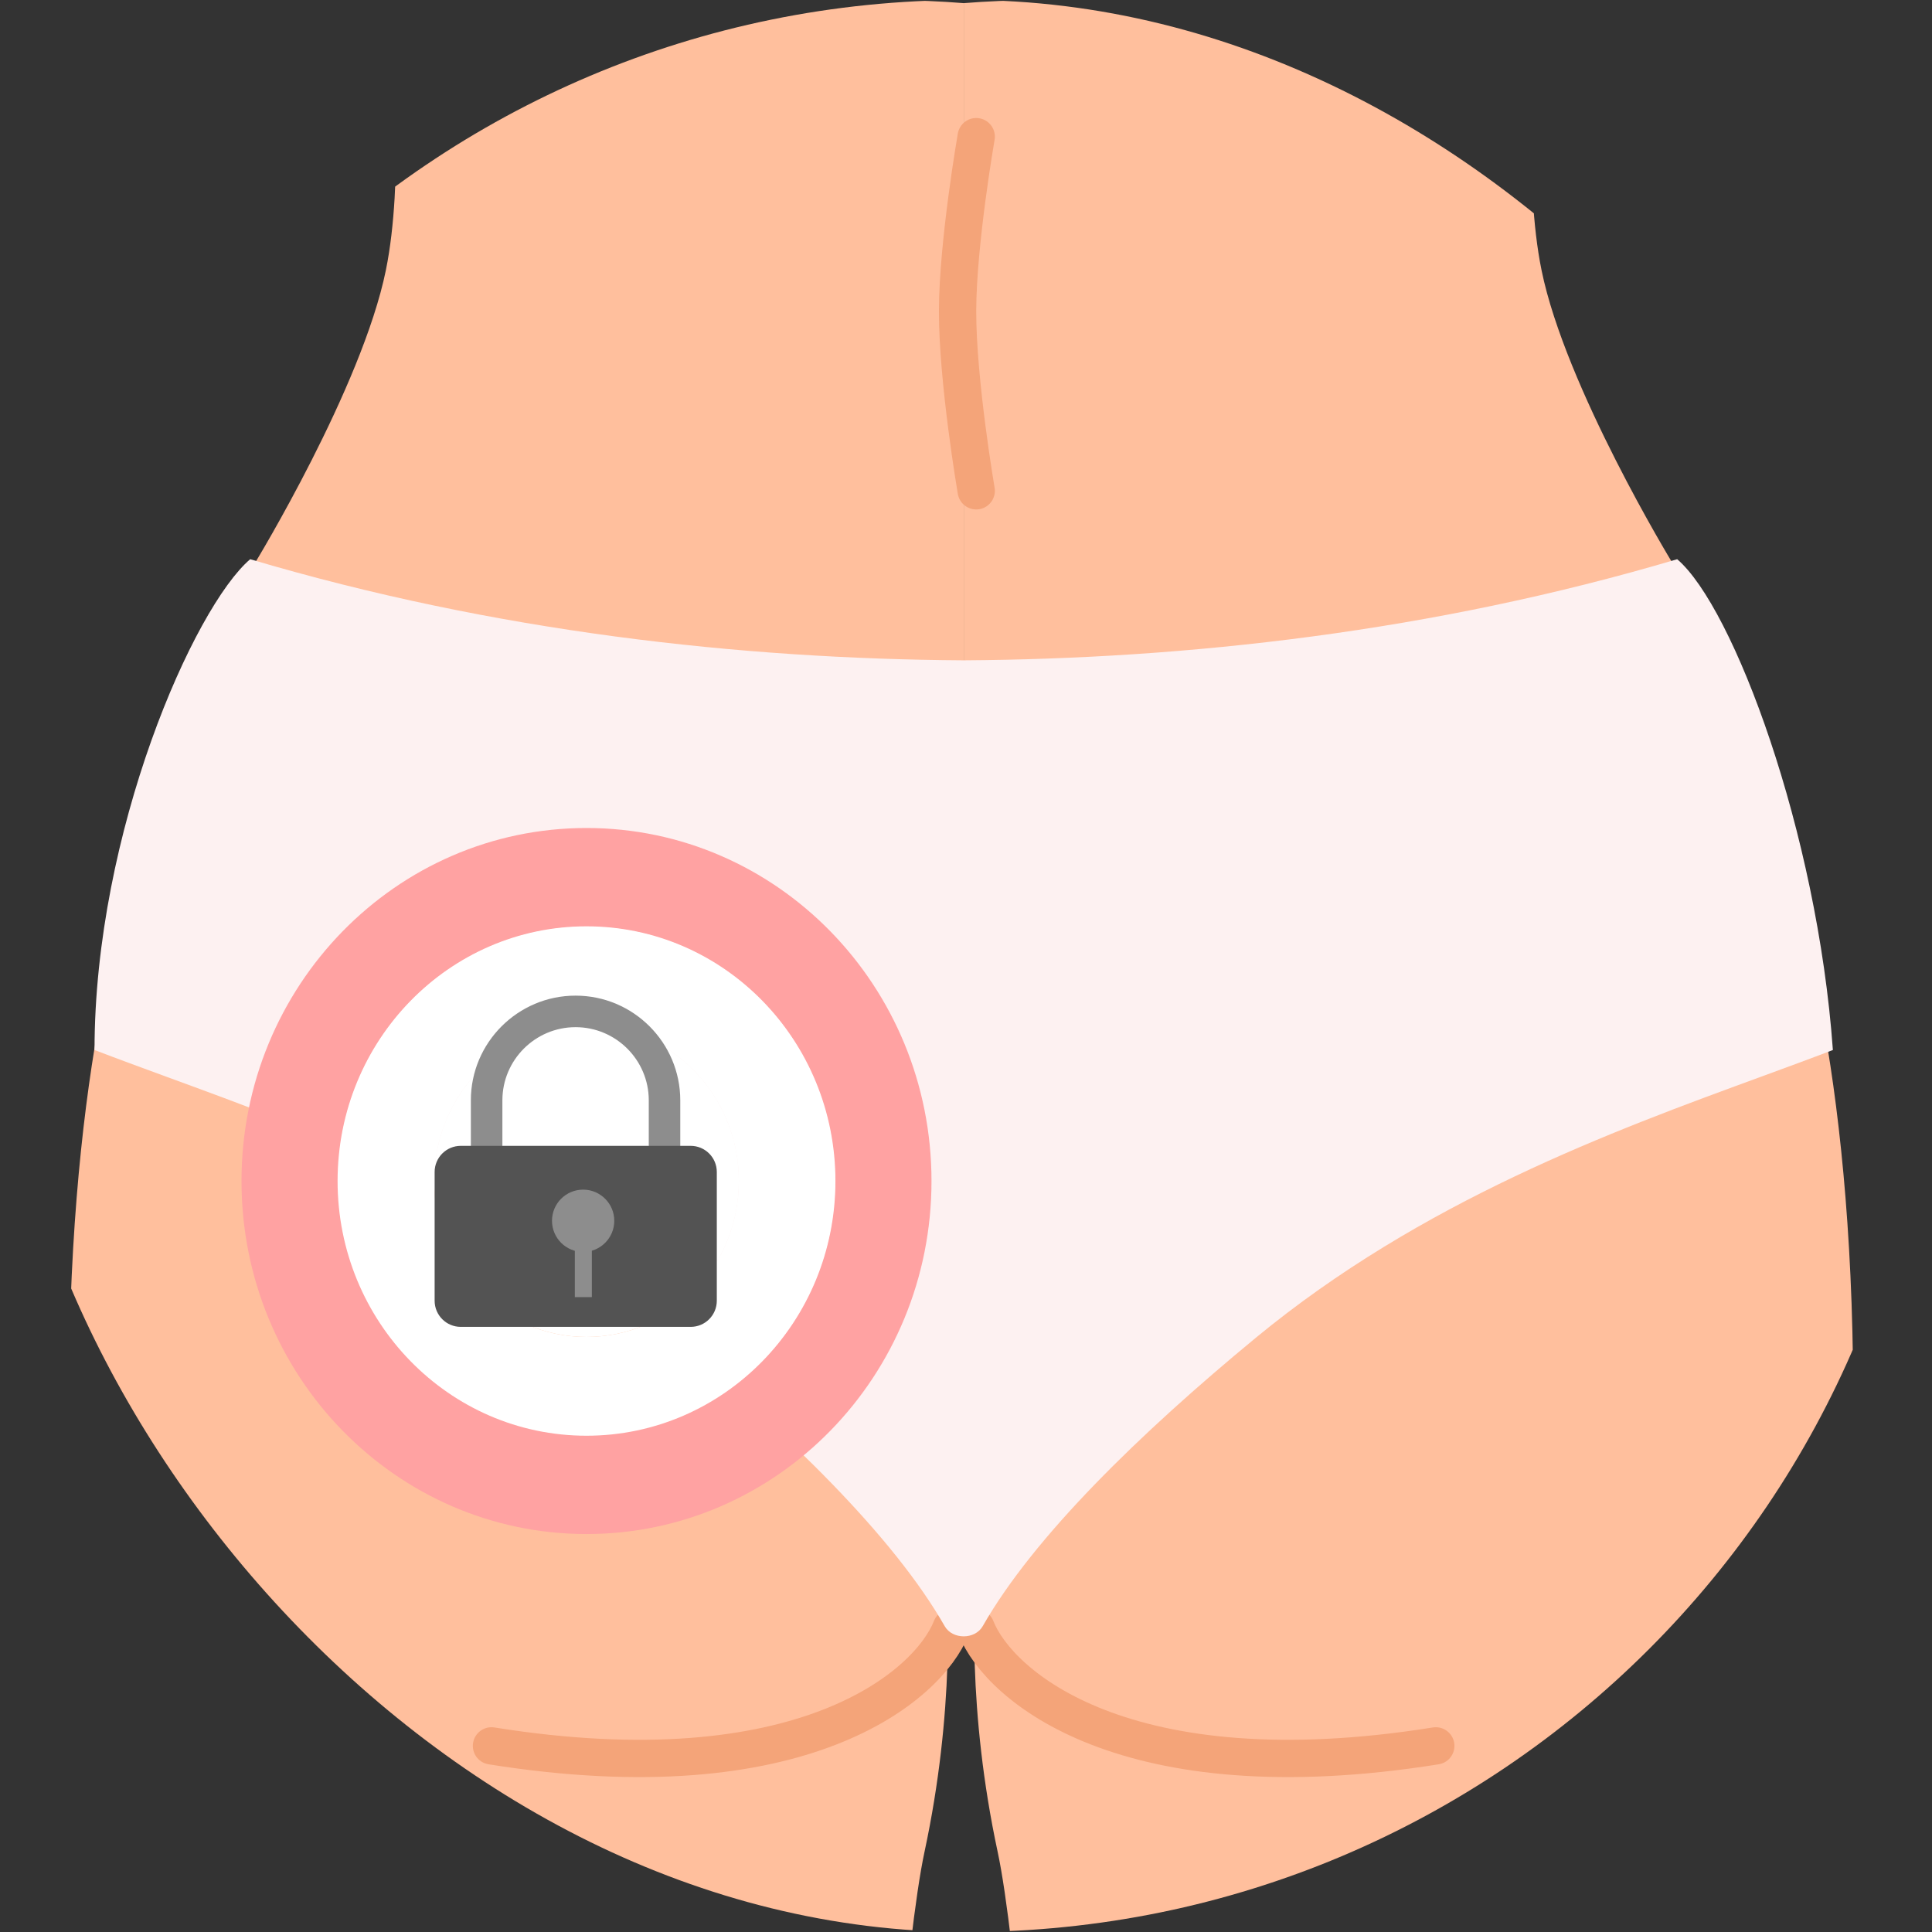 <svg width="56" height="56" viewBox="0 0 56 56" fill="none" xmlns="http://www.w3.org/2000/svg">
<rect x="0" y="0" width="56" height="56" fill="#333333" stroke="none"/>
<g clip-path="url(#clip0_11560_28890)">
<path d="M44.683 7.835C45.375 11.225 48.465 16.299 48.465 16.299C44.863 19.901 32.797 19.81 27.934 19.81V0.091C33.265 -0.341 41.201 0.871 44.503 1.532C44.503 1.532 44.148 5.216 44.683 7.835Z" fill="#FFBF9D"/>
<path d="M11.184 7.835C10.492 11.225 7.402 16.299 7.402 16.299C11.004 19.901 23.07 19.81 27.933 19.81V0.091C22.602 -0.341 14.666 0.871 11.364 1.532C11.364 1.532 11.719 5.216 11.184 7.835Z" fill="#FFBF9D"/>
<path d="M26.799 53.669C25.718 58.711 24.458 84.105 24.458 85.725H8.07C6.329 76.601 2.702 55.686 2.126 45.024C1.55 34.363 3.087 27.615 3.927 25.574H27.339V45.024C27.519 46.225 27.663 49.635 26.799 53.669Z" fill="#FFBF9D"/>
<path d="M28.916 53.669C29.997 58.711 31.257 84.105 31.257 85.725H47.645C49.386 76.601 53.012 55.686 53.589 45.024C54.165 34.363 52.628 27.615 51.788 25.574H28.376V45.024C28.195 46.225 28.052 49.635 28.916 53.669Z" fill="#FFBF9D"/>
<path d="M27.573 47.184C26.913 48.864 23.251 52.046 14.246 50.605" stroke="#F4A479" stroke-width="1.081" stroke-linecap="round"/>
<path d="M28.296 3.961C28.296 3.961 27.761 7.029 27.756 9.004C27.751 11.048 28.296 14.226 28.296 14.226" stroke="#F4A479" stroke-width="1.081" stroke-linecap="round"/>
<path d="M28.29 47.184C28.951 48.864 32.612 52.046 41.617 50.605" stroke="#F4A479" stroke-width="1.081" stroke-linecap="round"/>
<path fill-rule="evenodd" clip-rule="evenodd" d="M7.252 16.209C5.623 17.6 2.741 24.108 2.74 30.435C3.397 30.687 4.101 30.945 4.843 31.217C9.128 32.786 14.663 34.813 19.473 38.781C22.804 41.529 25.896 44.528 27.383 47.136C27.607 47.528 28.26 47.528 28.484 47.136C29.971 44.528 33.063 41.529 36.394 38.781C41.204 34.813 46.739 32.786 51.024 31.217C51.766 30.945 52.47 30.687 53.127 30.435C52.675 24.108 50.244 17.6 48.614 16.209C41.518 18.315 34.385 19.099 27.933 19.14C21.482 19.099 14.348 18.315 7.252 16.209Z" fill="#FDF1F1"/>
<path fill-rule="evenodd" clip-rule="evenodd" d="M27 34.233C27 39.884 22.523 44.465 17 44.465C11.477 44.465 7 39.884 7 34.233C7 28.581 11.477 24 17 24C22.523 24 27 28.581 27 34.233ZM17 41.602C20.977 41.602 24.202 38.302 24.202 34.233C24.202 30.163 20.977 26.863 17 26.863C13.023 26.863 9.798 30.163 9.798 34.233C9.798 38.302 13.023 41.602 17 41.602Z" fill="#FFA2A2"/>
<path d="M21.416 34.233C21.416 36.728 19.439 38.752 17 38.752C14.561 38.752 12.584 36.728 12.584 34.233C12.584 31.737 14.561 29.713 17 29.713C19.439 29.713 21.416 31.737 21.416 34.233Z" fill="white"/>
<path fill-rule="evenodd" clip-rule="evenodd" d="M24.215 34.233C24.215 38.31 20.985 41.615 17 41.615C13.015 41.615 9.785 38.31 9.785 34.233C9.785 30.155 13.015 26.85 17 26.85C20.985 26.85 24.215 30.155 24.215 34.233ZM17 38.752C19.439 38.752 21.416 36.728 21.416 34.233C21.416 31.737 19.439 29.713 17 29.713C14.561 29.713 12.584 31.737 12.584 34.233C12.584 36.728 14.561 38.752 17 38.752Z" fill="white"/>
<path d="M19.718 36.864H18.805V31.894C18.805 30.724 17.853 29.773 16.683 29.773C15.513 29.773 14.562 30.724 14.562 31.894V36.864H13.648V31.894C13.648 30.221 15.01 28.859 16.683 28.859C18.356 28.859 19.718 30.221 19.718 31.894V36.864Z" fill="#8D8D8D"/>
<path d="M20.019 38.46H13.356C12.937 38.46 12.598 38.121 12.598 37.702V33.971C12.598 33.552 12.937 33.213 13.356 33.213H20.019C20.438 33.213 20.777 33.552 20.777 33.971V37.702C20.777 38.121 20.438 38.46 20.019 38.46Z" fill="#535353"/>
<path d="M17.805 35.385C17.805 35.884 17.401 36.288 16.903 36.288C16.404 36.288 16 35.884 16 35.385C16 34.886 16.404 34.482 16.903 34.482C17.401 34.483 17.805 34.887 17.805 35.385Z" fill="#8D8D8D"/>
<path d="M17.155 35.74H16.662V37.597H17.155V35.74Z" fill="#8D8D8D"/>
</g>
<defs>
<clipPath id="clip0_11560_28890">
<rect width="56" height="56" rx="28" fill="white"/>
</clipPath>
</defs>
</svg>
